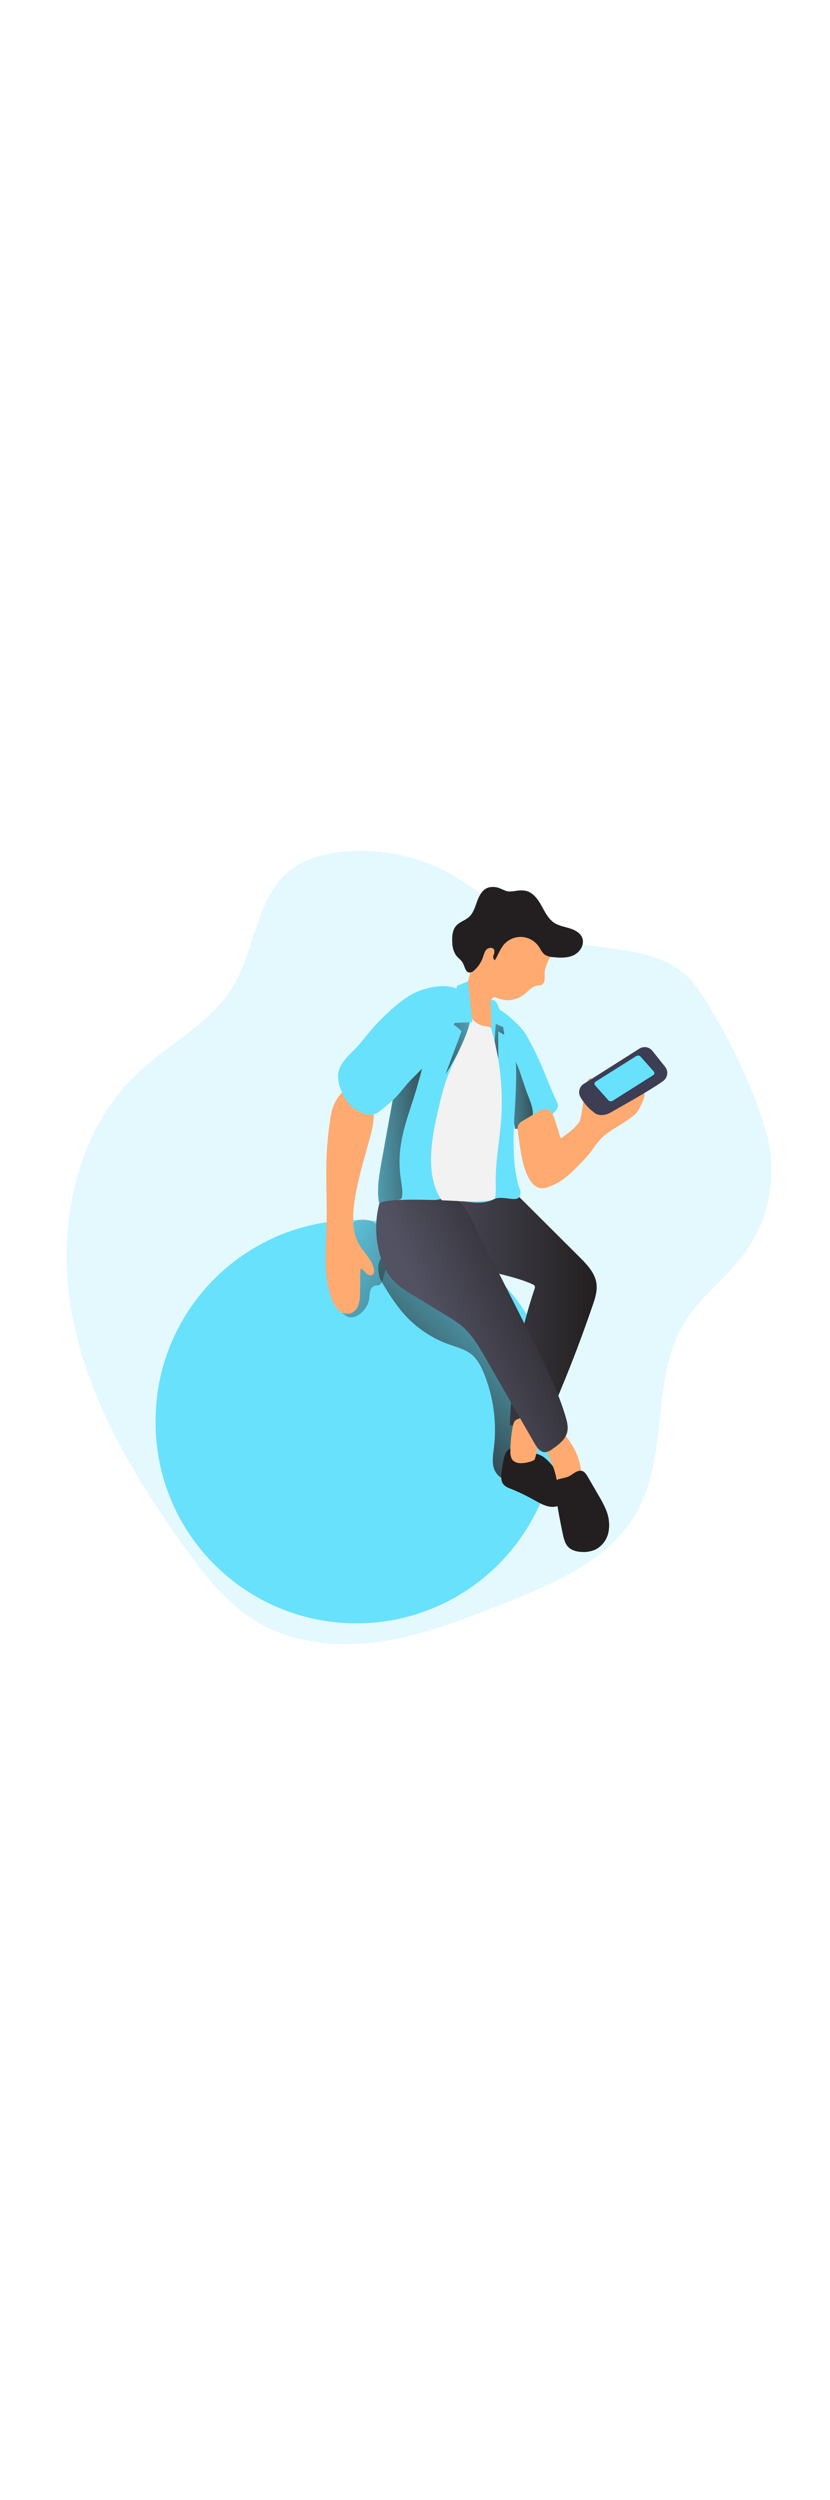 <svg id="_0323_notifications" xmlns="http://www.w3.org/2000/svg" xmlns:xlink="http://www.w3.org/1999/xlink" viewBox="0 0 500 500" data-imageid="notification-4" imageName="Notification" class="illustrations_image" style="width: 166px;"><defs><style>.cls-1_notification-4{fill:none;}.cls-1_notification-4,.cls-2_notification-4,.cls-3_notification-4,.cls-4_notification-4,.cls-5_notification-4,.cls-6_notification-4,.cls-7_notification-4,.cls-8_notification-4,.cls-9_notification-4,.cls-10_notification-4,.cls-11_notification-4,.cls-12_notification-4,.cls-13_notification-4,.cls-14_notification-4,.cls-15_notification-4,.cls-16_notification-4,.cls-17_notification-4,.cls-18_notification-4,.cls-19_notification-4{stroke-width:0px;}.cls-2_notification-4{fill:url(#linear-gradient);}.cls-3_notification-4{isolation:isolate;opacity:.18;}.cls-3_notification-4,.cls-19_notification-4{fill:#68e1fd;}.cls-4_notification-4{fill:url(#linear-gradient-11-notification-4);}.cls-5_notification-4{fill:url(#linear-gradient-10-notification-4);}.cls-6_notification-4{fill:url(#linear-gradient-4-notification-4);}.cls-7_notification-4{fill:url(#linear-gradient-2-notification-4);}.cls-8_notification-4{fill:url(#linear-gradient-3-notification-4);}.cls-9_notification-4{fill:url(#linear-gradient-8-notification-4);}.cls-10_notification-4{fill:url(#linear-gradient-9-notification-4);}.cls-11_notification-4{fill:url(#linear-gradient-7-notification-4);}.cls-12_notification-4{fill:url(#linear-gradient-5-notification-4);}.cls-13_notification-4{fill:url(#linear-gradient-6-notification-4);}.cls-14_notification-4{fill:#f2f2f2;}.cls-15_notification-4{fill:#525263;}.cls-16_notification-4{fill:#3d3d54;}.cls-17_notification-4{fill:#231f20;}.cls-18_notification-4{fill:#ffaa71;}</style><linearGradient id="linear-gradient-notification-4" x1="521.73" y1="2948.17" x2="144.92" y2="2554.58" gradientTransform="translate(-87.44 3053.11) scale(1 -1)" gradientUnits="userSpaceOnUse"><stop offset="0" stop-color="#231f20" stop-opacity="0"/><stop offset="1" stop-color="#231f20"/></linearGradient><linearGradient id="linear-gradient-2-notification-4" x1="421.27" y1="2800.51" x2="313.11" y2="2687.53" xlink:href="#linear-gradient-notification-4"/><linearGradient id="linear-gradient-3-notification-4" x1="263.69" y1="2817.03" x2="409.87" y2="2725.48" xlink:href="#linear-gradient-notification-4"/><linearGradient id="linear-gradient-4-notification-4" x1="371.87" y1="2899.71" x2="421.39" y2="2900.47" xlink:href="#linear-gradient-notification-4"/><linearGradient id="linear-gradient-5-notification-4" x1="333.07" y1="2767.04" x2="446.87" y2="2767.04" xlink:href="#linear-gradient-notification-4"/><linearGradient id="linear-gradient-6-notification-4" x1="435.47" y1="2659.26" x2="404.16" y2="2667.3" xlink:href="#linear-gradient-notification-4"/><linearGradient id="linear-gradient-7-notification-4" x1="421.95" y1="2645.66" x2="454.41" y2="2645.66" xlink:href="#linear-gradient-notification-4"/><linearGradient id="linear-gradient-8-notification-4" x1="312.67" y1="2951.08" x2="346.14" y2="2923.24" gradientTransform="translate(-31 3058.45) scale(1 -1)" xlink:href="#linear-gradient-notification-4"/><linearGradient id="linear-gradient-9-notification-4" x1="391.15" y1="2946.98" x2="329.3" y2="2922.49" xlink:href="#linear-gradient-notification-4"/><linearGradient id="linear-gradient-10-notification-4" x1="286.83" y1="2875.31" x2="363.46" y2="2877.97" xlink:href="#linear-gradient-notification-4"/><linearGradient id="linear-gradient-11-notification-4" x1="350.86" y1="2749.83" x2="436.8" y2="2785.97" xlink:href="#linear-gradient-notification-4"/></defs><g id="background_notification-4"><path class="cls-3_notification-4 targetColor" d="M462.16,181.08c6.16,24.41,1.22,50.3-13.5,70.72-10.86,14.78-26.34,25.84-35.99,41.4-20.84,33.61-9.65,79.5-28.77,114.12-15.98,28.96-49.08,43.19-79.82,55.4-24.14,9.58-48.51,19.22-74.1,23.09-25.58,3.86-53.1,1.41-75.27-11.9-18.28-10.95-31.71-28.3-44.12-45.63-30.49-42.63-58.06-89.06-67.42-140.64-9.36-51.58,2.32-109.43,40.72-145.11,18.69-17.38,43.18-29.36,56.37-51.21,13.84-22.93,14.03-54.92,35.55-70.9,7.94-5.9,17.81-8.64,27.61-9.94,23.59-3.04,47.53,1.57,68.31,13.14,21.08,11.81,38.39,30.59,61.35,38.15,29.72,9.79,67.87,2.27,87.62,31.23,15.87,23.29,34.39,60.95,41.44,88.08Z" style="fill: rgb(104, 225, 253);"/></g><g id="ball_notification-4"><path class="cls-19_notification-4 targetColor" d="M335.61,354.01c0,3.69-.18,7.33-.51,10.93-6.06,66.51-64.9,115.51-131.41,109.45-61.77-5.63-109.26-57.08-109.94-119.1v-1.21c-.67-66.79,52.94-121.48,119.73-122.14,66.79-.67,121.48,52.94,122.14,119.73,0,.81,0,1.61,0,2.42v-.07Z" style="fill: rgb(104, 225, 253);"/><path class="cls-2_notification-4" d="M335.61,354.01c0,3.69-.18,7.33-.51,10.93-27.83,18.93-68.79,30.88-114.46,30.88-53.1,0-99.75-16.13-126.89-40.6v-1.21c-.67-66.79,52.94-121.48,119.73-122.14,66.79-.67,121.48,52.94,122.14,119.73,0,.81,0,1.61,0,2.42h-.01Z"/></g><g id="character_notification-4"><path class="cls-7_notification-4" d="M270.13,306.73c4.83,1.74,10.08,2.98,14.03,6.28,3.51,2.91,5.65,7.12,7.37,11.33,5.75,14.13,7.83,29.5,6.03,44.65-.48,4.03-1.21,8.18-.16,12.07s4.63,7.53,8.66,7.05c5.59-11.1,5.71-24.06,5.72-36.49,0-9.07,0-18.34-3.04-26.9-2.49-7.05-6.88-13.27-11.42-19.2-16.54-21.72-36.56-41.98-62.05-51.75-1.06-.54-2.27-.69-3.43-.42-5.25,1.92-4.39,11.26-2.35,15.01,2.9,5.18,6.12,10.18,9.65,14.95,7.75,10.72,18.54,18.88,30.97,23.42Z"/><path class="cls-8_notification-4" d="M222.4,279.46c.07-1.62.28-3.24.63-4.83.38-1.61,1.62-2.87,3.22-3.27.66-.02,1.32-.08,1.98-.18,1.34-.41,1.91-1.97,2.29-3.31l4.28-14.96c.82-2.9,1.65-5.94,1.03-8.87-.99-4.59-5.2-7.69-9.3-9.93-2.98-1.64-6.34-3.1-9.65-2.49-5.14.95-8.12,6.26-10.04,11.13-2.23,5.21-3.61,10.75-4.07,16.4-.34,6.53-.89,22.52,3.15,28.23,5.6,8.01,15.59-.68,16.48-7.92Z"/><path class="cls-19_notification-4 targetColor" d="M335.69,164.6c-.34.73-.81,1.39-1.39,1.95-4.6,4.86-10.55,8.22-17.09,9.65-2.31.53-4.67.8-7.04.8-1.39-8.95-2.8-17.92-3.89-26.91h0c-.86-7.02-1.5-14.03-1.8-21.08-.21-4.42-9.77-19.82-7.82-23.94,2.16-4.54,17.72,10.99,19.47,13.95,9.71,16.29,13.2,28.89,19.86,42.9.25.9.14,1.86-.31,2.68Z" style="fill: rgb(104, 225, 253);"/><path class="cls-6_notification-4" d="M318.79,174.56c-.47.61-.99,1.16-1.57,1.67-2.31.53-4.67.8-7.04.8-1.39-8.95-2.8-17.92-3.89-26.91h0c.41-7.06,1.15-14.1,2.23-21.11-.46,2.93,3.15,9.33,4.13,12.2l4.24,12.51c2.21,6.53,6.93,14.47,1.89,20.84Z"/><path class="cls-18_notification-4" d="M313.58,189.88c.97,5.89,2.2,11.85,5.1,17.06,1.5,2.68,3.73,5.31,6.76,5.78,1.68.16,3.38-.09,4.95-.74,3.24-1.12,6.3-2.71,9.07-4.73,2.65-2.03,5.15-4.25,7.47-6.65,3.46-3.26,6.66-6.79,9.57-10.55,1.34-1.81,2.56-3.72,4.02-5.44,6.03-7.18,15.69-10.4,22.53-16.81,1.85-1.71,5.59-9.56,5.31-12.07-2.51-1.45-7.66,4.38-10.44,5.23s-5.37,2.22-8.16,3c-3.34.93-6.86.98-10.22.13-1.13-.29-2.49-18.19-3.62-17.78-.57.24-1.08.6-1.5,1.06-2.34,2.41-3.62,23.01-5.56,25.69-2.67,3.62-6.36,6.37-10.02,9-.33.23-.74.47-1.1.29-.24-.18-.4-.45-.43-.75-.95-3.54-2.03-7.05-3.2-10.51-.82-2.41-1.98-5.07-4.4-5.79-2.16-.64-4.4.58-6.34,1.75-2.49,1.52-5,3.02-7.47,4.55-1.38.84-3.04,1.67-3.69,3.22-.8,1.87-.12,4.45.11,6.37.36,2.91.78,5.79,1.25,8.66Z"/><path class="cls-15_notification-4" d="M287.49,260.57c10.95,3.7,22.61,5.26,33.16,9.98.69.21,1.26.69,1.57,1.34.09.52.02,1.06-.19,1.54-8.91,26.49-13.93,54.13-14.92,82.06,6.31,1.14,12.76,1.28,19.12.42.71-.04,1.41-.26,2.02-.64.59-.51,1.03-1.17,1.28-1.91,10.21-22.92,19.37-46.27,27.49-70.05,1.44-4.21,2.86-8.62,2.28-13.03-.83-6.43-5.67-11.5-10.27-16.07l-35.83-35.74c-.91-1.03-2.03-1.85-3.28-2.41-1.44-.43-2.96-.5-4.44-.22-14.13,1.75-33.43,2.29-59.4,1.21-3.37-.14,13.27,19.03,14.66,22.71,1.11,2.92,4.62,6.69,6.77,8.95,5.38,5.65,12.65,9.38,19.98,11.86Z"/><path class="cls-12_notification-4" d="M287.49,260.57c10.95,3.7,22.61,5.26,33.16,9.98.69.21,1.26.69,1.57,1.34.09.52.02,1.06-.19,1.54-8.91,26.49-13.93,54.13-14.92,82.06,6.31,1.14,12.76,1.28,19.12.42.71-.04,1.41-.26,2.02-.64.59-.51,1.03-1.17,1.28-1.91,10.21-22.92,19.37-46.27,27.49-70.05,1.44-4.21,2.86-8.62,2.28-13.03-.83-6.43-5.67-11.5-10.27-16.07l-35.83-35.74c-.91-1.03-2.03-1.85-3.28-2.41-1.44-.43-2.96-.5-4.44-.22-14.13,1.75-33.43,2.29-59.4,1.21-3.37-.14,13.27,19.03,14.66,22.71,1.11,2.92,4.62,6.69,6.77,8.95,5.38,5.65,12.65,9.38,19.98,11.86Z"/><path class="cls-17_notification-4" d="M305.28,371.34c-.88,1.37-1.47,2.9-1.75,4.5-.64,2.81-1.12,5.65-1.42,8.51-.24,2.22-.33,4.63.94,6.46s3.35,2.49,5.31,3.25c4.92,2.03,9.7,4.38,14.31,7.04,3.11,1.71,6.36,3.49,9.91,3.62,3.55.13,7.47-1.81,8.28-5.26.28-1.66.14-3.37-.41-4.96-1.94-6.92-5.74-13.18-10.98-18.1-.92-.9-1.94-1.68-3.05-2.33-1.06-.55-2.17-1-3.32-1.35-3.22-1.18-6.53-2.13-9.88-2.84-2.93-.47-5.9-1.34-7.93,1.47Z"/><path class="cls-13_notification-4" d="M305.28,371.34c-.88,1.37-1.47,2.9-1.75,4.5-.64,2.81-1.12,5.65-1.42,8.51-.24,2.22-.33,4.63.94,6.46s3.35,2.49,5.31,3.25c4.92,2.03,9.7,4.38,14.31,7.04,3.11,1.71,6.36,3.49,9.91,3.62,3.55.13,7.47-1.81,8.28-5.26.28-1.66.14-3.37-.41-4.96-1.94-6.92-5.74-13.18-10.98-18.1-.92-.9-1.94-1.68-3.05-2.33-1.06-.55-2.17-1-3.32-1.35-3.22-1.18-6.53-2.13-9.88-2.84-2.93-.47-5.9-1.34-7.93,1.47Z"/><path class="cls-18_notification-4" d="M308.87,356.4c-.91,4.77-1.39,9.62-1.42,14.48,0,2.14.14,4.5,1.68,6.03,1.45,1.15,3.3,1.68,5.14,1.47,2.22-.08,4.41-.53,6.48-1.34.46-.14.87-.4,1.21-.75.24-.34.41-.73.49-1.15,1.84-6.91,2.82-14.02,2.91-21.17.12-1.12-.11-2.25-.66-3.23-1.15-1.6-3.52-1.53-5.45-1.15-2.47.53-4.89,1.27-7.24,2.21-2.22.77-2.68,2.29-3.13,4.59Z"/><path class="cls-18_notification-4" d="M332.66,379.09c.87,2.14,1.58,4.35,2.12,6.6.37,1.75.59,3.62,1.71,5.02,1.42,1.75,3.9,2.2,6.15,2.23,1.86.11,3.72-.21,5.44-.92.9-.35,1.65-1,2.12-1.83.34-.83.45-1.72.34-2.61-.18-6.13-1.71-12.15-4.48-17.62-1.59-2.83-3.38-5.54-5.36-8.11-.62-1.16-1.68-2.02-2.93-2.41-1.3-.05-2.57.44-3.51,1.34-1.99,1.5-6.37,3.99-5.91,6.83.58,3.78,2.94,7.89,4.3,11.48Z"/><path class="cls-17_notification-4" d="M347.29,383.54c-1.37.76-2.69,1.6-3.97,2.5-1.99,1.1-4.33,1.32-6.52,1.94-.58.11-1.11.39-1.52.81-.3.41-.49.89-.54,1.39-.41,3.29-.28,6.63.4,9.88,1.11,7.03,2.41,14.03,3.89,21.01.62,2.87,1.35,5.9,3.44,7.96s5.26,2.78,8.23,2.86c2.78.16,5.55-.36,8.09-1.51,4.08-2.18,6.94-6.11,7.77-10.67.79-4.52.23-9.17-1.59-13.38-1.24-2.88-2.68-5.67-4.32-8.34-2.17-3.73-4.34-7.47-6.49-11.2-1.64-2.85-3.14-4.84-6.85-3.26Z"/><path class="cls-11_notification-4" d="M347.29,383.54c-1.37.76-2.69,1.6-3.97,2.5-1.99,1.1-4.33,1.32-6.52,1.94-.58.11-1.11.39-1.52.81-.3.41-.49.89-.54,1.39-.41,3.29-.28,6.63.4,9.88,1.11,7.03,2.41,14.03,3.89,21.01.62,2.87,1.35,5.9,3.44,7.96s5.26,2.78,8.23,2.86c2.78.16,5.55-.36,8.09-1.51,4.08-2.18,6.94-6.11,7.77-10.67.79-4.52.23-9.17-1.59-13.38-1.24-2.88-2.68-5.67-4.32-8.34-2.17-3.73-4.34-7.47-6.49-11.2-1.64-2.85-3.14-4.84-6.85-3.26Z"/><path class="cls-18_notification-4" d="M201.08,162.65c-1.06,2.66-1.76,5.44-2.1,8.28-1.15,7.35-1.88,14.76-2.2,22.19-.6,14.19.31,28.41-.08,42.6-.41,14.76-2.15,30.06,3.16,43.83.83,2.5,2.22,4.77,4.08,6.64,1.91,1.87,4.65,2.62,7.24,1.98,2.34-.9,4.12-2.84,4.83-5.25.67-2.38.96-4.85.87-7.31l.19-13.49c0-.28,0-.6.28-.72.24-.08.5-.03.69.13,1.04.9,2.03,1.85,2.96,2.86,1.07.87,2.79,1.29,3.74.29.53-.71.74-1.61.57-2.49-.58-5.84-5.67-10.05-8.7-15.08-4.37-7.24-4.37-16.36-3.27-24.79,1.36-10.55,4.21-20.84,7.05-31.1l2.41-8.68c1.82-6.59,3.62-13.78.97-20.09-2.16-4.92-6.54-8.5-11.79-9.65-5.04-.93-9.06,5.76-10.88,9.86Z"/><path class="cls-19_notification-4 targetColor" d="M313.11,217.52c-1.56,4.19-10.34-.7-15.36,1.81-9.58,4.83-20.51-.13-31.19,0-11.37.21-19.21,11.4-30.49,12.83-.82.17-1.67.17-2.49,0-1.56-.46-2.47-2.02-3.14-3.48-.97-2.25-1.67-4.61-2.08-7.04-1.4-8.01,0-16.61,1.5-24.75,1.26-6.9,2.51-13.81,3.75-20.72,1.45-8.05,2.91-16.14,4.38-24.28.86-5.37,2.07-10.68,3.62-15.89.29-.91.59-1.79.92-2.65,2.81-7.08,6.19-13.91,10.12-20.43,2.41-4.19,4.83-8.45,8.56-11.62,4.16-3.51,9.53-5.26,14.93-6.11,4.85-.91,9.85-.62,14.57.84,2.69.94,3.7,3.79,5.84,5.54,2.71,2.01,5.12,4.38,7.18,7.05,2.09,3.22,3.58,6.8,4.4,10.55,7.57,29.42-3.38,61.16,3.81,90.66.82,3.46,2.41,4.38,1.17,7.69Z" style="fill: rgb(104, 225, 253);"/><polygon class="cls-9_notification-4" points="302.83 114.18 303.77 120.34 300.15 118.33 300.15 134.67 296.03 116.52 300.02 110.7 302.83 114.18"/><path class="cls-10_notification-4" d="M272.18,113.78l2.28,1.21,3.62,3.15-9.65,25.9s14.02-21.58,14.48-32.58c.28-6.77-.56-13.54-2.5-20.03l-8.23,22.36Z"/><path class="cls-5_notification-4" d="M241.26,188.01c-.77,5.93-.77,11.93,0,17.86.49,3.73,1.29,7.45,1.04,11.19.01.73-.22,1.44-.66,2.03-.57.46-1.26.73-1.99.78-3.77.6-7.55,1.2-11.33,1.82-1.4-8.01,0-16.61,1.5-24.75,1.26-6.9,2.51-13.81,3.75-20.72,1.45-8.05,2.91-16.14,4.38-24.28.86-5.37,2.07-10.68,3.62-15.89.29-.91.59-1.79.92-2.65,3.74-2.08,8.94-3.62,11.26-.27,2.41,3.62-.76,12.07-1.7,15.69-3.43,13.12-9.05,25.66-10.78,39.2Z"/><path class="cls-18_notification-4" d="M328.07,83.38c.13,1.5.08,3.01-.13,4.5-.25,1.53-1.53,2.68-3.08,2.78-3.77-.28-6.48,3.33-9.47,5.65-4.79,3.59-11.18,4.2-16.56,1.58-1.09-.39-2.29.14-2.74,1.21-.38,1.06-.46,2.21-.24,3.32l1.39,13.2c.27,2.55.29,5.66-1.87,7.04-2.16,1.38-4.72.18-6.5-1.38-2.81-2.7-4.84-6.11-5.88-9.86-4.8-15.47-1.08-32.33,9.79-44.35,2.01-2.24,4.36-4.15,6.96-5.65,2.73-1.42,5.66-2.41,8.69-2.93,2.71-.64,5.51-.8,8.28-.46,3.71.68,7.09,2.58,9.58,5.42,1.83,2,3.62,7.98,5.55,8.95-1.44,3.64-3.7,6.87-3.77,10.98Z"/><path class="cls-17_notification-4" d="M299.34,31.56c-1.77-.41-3.62-.36-5.36.16-3.4,1.21-5.31,4.77-6.54,8.16-1.23,3.39-2.24,7.1-4.92,9.5-2.3,2.08-5.58,2.91-7.65,5.2-2.41,2.67-2.64,6.61-2.41,10.2,0,2.69.76,5.32,2.18,7.6,1.28,1.74,3.25,2.94,4.25,4.83,1.13,2.16,1.52,5.5,3.96,5.65,1.02-.05,1.98-.48,2.69-1.21,2.46-2.13,4.32-4.87,5.38-7.95.59-1.71.98-3.62,2.28-4.83,1.3-1.21,3.96-1.28,4.55.43.17,1.09,0,2.21-.48,3.2-.31,1.06-.18,2.5.86,2.86,1.95-3.02,3.05-6.56,5.37-9.3,4.76-5.58,13.14-6.24,18.71-1.48.85.73,1.61,1.56,2.25,2.47,1.21,1.73,2.03,3.78,3.72,5.01,1.59.97,3.41,1.5,5.27,1.54,4.15.41,8.54.57,12.28-1.28s6.5-6.32,5.07-10.25c-1.13-3.08-4.37-4.83-7.51-5.82s-6.49-1.48-9.26-3.25c-3.75-2.41-5.76-6.71-7.94-10.61-2.18-3.9-5.14-7.9-9.51-8.82-1.78-.28-3.6-.28-5.38,0-1.74.37-3.52.51-5.3.41-2.17-.45-4.27-1.92-6.56-2.43Z"/><path class="cls-14_notification-4" d="M299.34,130.72c2.76,13.96,3.57,28.23,2.41,42.42-.95,11.8-3.22,23.52-3.14,35.36.18,3.33.08,6.67-.3,9.98-.53,3.28-22.54,2.03-25.75,1.99-5.41-.07,1.45,7.24-2.62,3.72-6.38-5.56-9.23-14.24-10.02-22.66-1.12-12.01,1.34-24.03,4.02-35.79,1.86-8.15,3.84-16.32,7.17-23.98,4.13-9.47,10.66-21.53,12.76-31.65.3-1.48-4.83-6.88-2.62-6.81,1.44,0,.76,2.23,1.01,3.34.45,1.69,1.32,3.24,2.52,4.51,1.68,1.97,3.96,3.33,6.49,3.87,1.63.3,3.49.23,4.67,1.39,1.44,1.4,1.21,4.13,1.62,6.03.59,2.73,1.22,5.49,1.77,8.28Z"/><path class="cls-19_notification-4 targetColor" d="M250.48,94.82c-5.84,2.68-10.86,6.83-15.6,11.17-3.93,3.54-7.63,7.31-11.1,11.3-3.07,3.62-5.86,7.37-9.1,10.79-4.47,4.69-10.04,9.23-10.92,15.69-.27,3.37.32,6.75,1.71,9.82,1.15,3.14,2.84,6.05,5.01,8.6,2.75,3.04,6.37,5.15,10.37,6.03,1.25.33,2.56.38,3.84.17,1.8-.51,3.45-1.44,4.83-2.7,3.15-2.38,6.13-4.97,8.92-7.76,2.85-2.96,5.26-6.32,8.04-9.35,2.41-2.61,4.98-4.96,7.4-7.52,2.88-3.07,5.45-6.41,8.02-9.75,3.64-4.53,6.97-9.3,9.98-14.28,2.51-4.39,4.51-9.05,5.95-13.9.93-3.16,2.41-7.17-.8-9.45-6.82-4.8-19.74-2.04-26.54,1.13Z" style="fill: rgb(104, 225, 253);"/><path class="cls-19_notification-4 targetColor" d="M250.48,94.82c-5.84,2.68-10.86,6.83-15.6,11.17-3.93,3.54-7.63,7.31-11.1,11.3-3.07,3.62-5.86,7.37-9.1,10.79-4.47,4.69-10.04,9.23-10.92,15.69-.27,3.37.32,6.75,1.71,9.82,1.15,3.14,2.84,6.05,5.01,8.6,2.75,3.04,6.37,5.15,10.37,6.03,1.25.33,2.56.38,3.84.17,1.8-.51,3.45-1.44,4.83-2.7,3.15-2.38,6.13-4.97,8.92-7.76,2.85-2.96,5.26-6.32,8.04-9.35,2.41-2.61,4.98-4.96,7.4-7.52,2.88-3.07,5.45-6.41,8.02-9.75,3.64-4.53,6.97-9.3,9.98-14.28,2.51-4.39,4.51-9.05,5.95-13.9.93-3.16,2.41-7.17-.8-9.45-6.82-4.8-19.74-2.04-26.54,1.13Z" style="fill: rgb(104, 225, 253);"/><path class="cls-16_notification-4" d="M351.65,149.92c-2.71,1.71-3.57,5.27-1.94,8.04,2.03,3.52,4.74,6.6,7.99,9.05,1.93,2.08,6.28,2.41,10.14.14s22.29-12.3,31.5-18.85c2.75-1.89,3.44-5.64,1.55-8.39-.06-.09-.12-.18-.19-.26l-7.71-9.65c-1.89-2.37-5.26-2.93-7.82-1.3l-33.51,21.23Z"/><path class="cls-1_notification-4" d="M230.84,232.39l-.28-.28"/><path class="cls-15_notification-4" d="M229.17,253.93c1.36,5,3.78,9.65,7.08,13.64,3.62,4.22,8.54,7.24,13.27,10.11l19.92,12.13c2.92,1.68,5.72,3.57,8.36,5.66,6.53,5.38,10.86,12.89,15.07,20.23l29.06,50.65c1.47,2.59,3.54,5.53,6.52,5.43,1.6-.21,3.11-.88,4.34-1.93,3.73-2.62,7.74-5.6,8.85-10.03.77-3.09,0-6.34-.93-9.4-4.47-15.1-11.46-29.31-18.49-43.44-11.16-22.37-22.48-44.69-33.97-66.96-3.05-5.91-6.76-15.12-11.8-19.47,0,0-46.87-2.85-48.05,1.8-2.63,10.4-2.37,21.33.76,31.59Z"/><path class="cls-4_notification-4" d="M229.17,253.93c1.36,5,3.78,9.65,7.08,13.64,3.62,4.22,8.54,7.24,13.27,10.11l19.92,12.13c2.92,1.68,5.72,3.57,8.36,5.66,6.53,5.38,10.86,12.89,15.07,20.23l29.06,50.65c1.47,2.59,3.54,5.53,6.52,5.43,1.6-.21,3.11-.88,4.34-1.93,3.73-2.62,7.74-5.6,8.85-10.03.77-3.09,0-6.34-.93-9.4-4.47-15.1-11.46-29.31-18.49-43.44-11.16-22.37-22.48-44.69-33.97-66.96-3.05-5.91-6.76-15.12-11.8-19.47,0,0-46.87-2.85-48.05,1.8-2.63,10.4-2.37,21.33.76,31.59Z"/><polygon class="cls-19_notification-4 targetColor" points="281.88 88.21 275.26 90.83 271.24 113.31 284.6 112.71 281.88 88.21" style="fill: rgb(104, 225, 253);"/><path class="cls-19_notification-4 targetColor" d="M295.91,112.16v3.04c0,.44.02.88.07,1.32.07.44.17.88.29,1.32l1.67,6.56.69-10.67c1.97.95,3.98,1.82,6.03,2.58-.15-1.6-.56-3.16-1.21-4.63-1.21-3.09-2.32-6.19-3.62-9.22-.3-.81-.75-1.56-1.3-2.22-.57-.66-1.42-1.02-2.29-.97-1.21.51-.45,5.03-.43,6.03l.11,6.85Z" style="fill: rgb(104, 225, 253);"/><path class="cls-19_notification-4 targetColor" d="M393.53,144.64l-24.52,15.51c-.89.48-1.98.28-2.64-.48l-7.8-8.79c-.58-.55-.62-1.46-.07-2.05.08-.08.17-.16.26-.22l24.57-15.49c.89-.48,1.98-.28,2.64.48l7.8,8.77c.57.56.59,1.47.03,2.05-.08.08-.17.16-.27.22Z" style="fill: rgb(104, 225, 253);"/></g></svg>